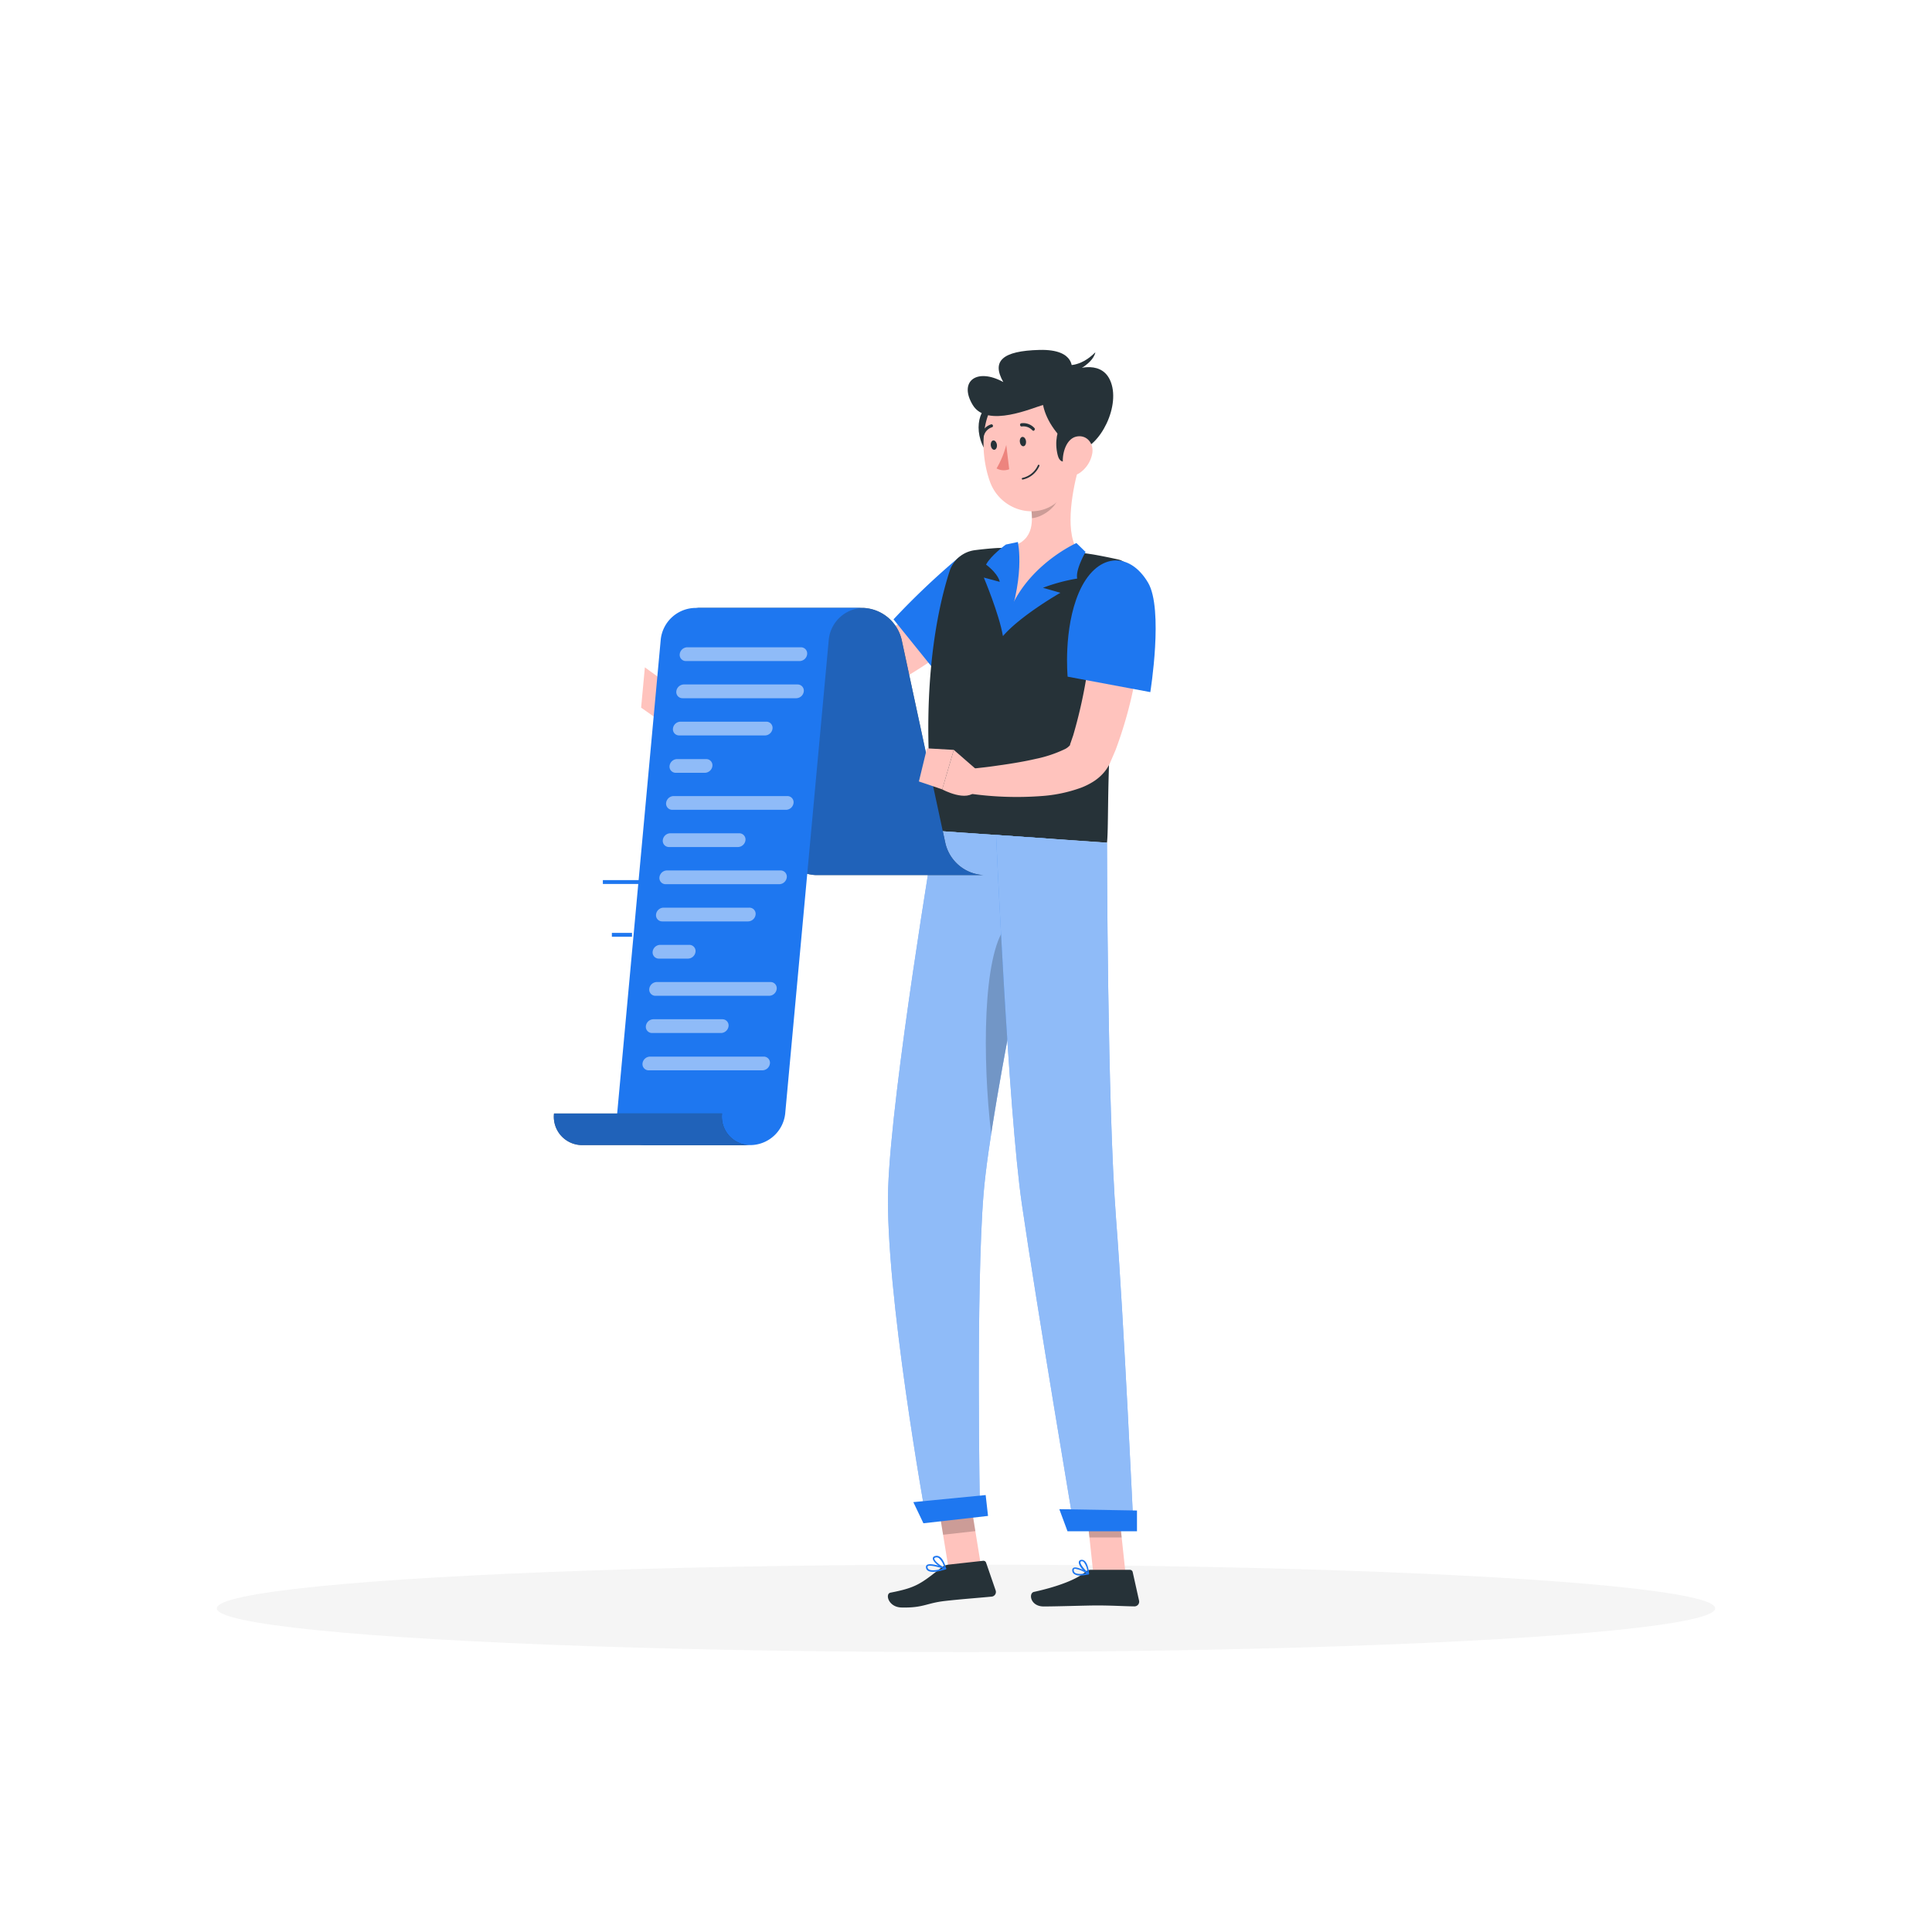 <svg class="animated" id="freepik_stories-reading-list" xmlns="http://www.w3.org/2000/svg" viewBox="0 0 500 500" version="1.1" xmlnsXlink="http://www.w3.org/1999/xlink" xmlnsSvgjs="http://svgjs.com/svgjs"><style>svg#freepik_stories-reading-list:not(.animated) .animable {opacity: 0;}svg#freepik_stories-reading-list.animated #freepik--Shadow--inject-36 {animation: 1s 1 forwards cubic-bezier(.36,-0.01,.5,1.38) slideUp;animation-delay: 0s;}svg#freepik_stories-reading-list.animated #freepik--Character--inject-36 {animation: 1s 1 forwards cubic-bezier(.36,-0.01,.5,1.38) slideRight;animation-delay: 0s;}            @keyframes slideUp {                0% {                    opacity: 0;                    transform: translateY(30px);                }                100% {                    opacity: 1;                    transform: inherit;                }            }                    @keyframes slideRight {                0% {                    opacity: 0;                    transform: translateX(30px);                }                100% {                    opacity: 1;                    transform: translateX(0);                }            }        </style><g id="freepik--Shadow--inject-36" style="transform-origin: 250px 416.24px 0px;" class="animable"><ellipse id="freepik--path--inject-36" cx="250" cy="416.24" rx="193.89" ry="11.32" style="fill: rgb(245, 245, 245); transform-origin: 250px 416.24px 0px;" class="animable"></ellipse></g><g id="freepik--Character--inject-36" style="transform-origin: 221.207px 253.292px 0px;" class="animable"><polygon points="253.91 405.42 245.56 406.36 242.48 387.42 250.83 386.48 253.91 405.42" style="fill: rgb(255, 195, 189); transform-origin: 248.195px 396.42px 0px;" id="eli1etxx2o1c8" class="animable"></polygon><polygon points="291.29 407.24 282.95 407.24 280.88 387.93 289.22 387.93 291.29 407.24" style="fill: rgb(255, 195, 189); transform-origin: 286.085px 397.585px 0px;" id="elx60ltz00hx" class="animable"></polygon><path d="M282.27,406.27h10.16a.73.73,0,0,1,.71.57l1.65,7.41a1.22,1.22,0,0,1-1.22,1.48c-3.27-.05-5.66-.24-9.78-.24-2.53,0-10.17.26-13.67.26s-4-3.46-2.52-3.77c6.42-1.41,11.26-3.35,13.32-5.2A2,2,0,0,1,282.27,406.27Z" style="fill: rgb(38, 50, 56); transform-origin: 280.818px 411.01px 0px;" id="el241tdzrrzcf" class="animable"></path><path d="M245.43,404.93l9-1a.72.72,0,0,1,.77.49l2.47,7.17a1.21,1.21,0,0,1-1,1.61c-3.27.32-8,.66-12.11,1.13-4.8.54-5.6,1.83-11.25,1.69-3.43-.08-4.3-3.56-2.86-3.84,6.56-1.27,7.82-2.26,13-6.35A3.82,3.82,0,0,1,245.43,404.93Z" style="fill: rgb(38, 50, 56); transform-origin: 243.763px 409.978px 0px;" id="elmg58flo0qml" class="animable"></path><path d="M252.79,162.25c-2.8,2.31-5.56,4.32-8.41,6.38s-5.76,4-8.76,5.83-6.07,3.62-9.3,5.23A67.3,67.3,0,0,1,216.06,184c-.93.29-1.84.54-2.89.79a27.87,27.87,0,0,1-3.11.5c-1.88.21-3.64.29-5.4.38-3.51.16-7,.15-10.4.13-6.88-.08-13.7-.41-20.56-1l-.1-6.26c6.73-.86,13.49-1.61,20.18-2.36,3.34-.37,6.68-.77,9.93-1.2,1.63-.22,3.24-.48,4.72-.76a19.16,19.16,0,0,0,1.9-.44c.58-.2,1.3-.43,2-.7a68.21,68.21,0,0,0,8.31-4.06c2.77-1.59,5.53-3.3,8.25-5.11s5.43-3.69,8.12-5.6,5.36-3.94,7.88-5.86Z" style="fill: rgb(255, 195, 189); transform-origin: 213.195px 169.131px 0px;" id="elgdyqc3i1746" class="animable"></path><path d="M260.94,155.13c-1.2,7.88-17.79,19.93-17.79,19.93l-11.91-14.77a197.7,197.7,0,0,1,16.57-15.76C253.16,140.15,262.24,146.55,260.94,155.13Z" style="fill: rgb(30, 119, 240); transform-origin: 246.153px 159.086px 0px;" id="el69o6nxqi6qi" class="animable"></path><path d="M175.9,179.18l-4.73-3.37-.52,10.65s2.62,0,3.63-1.92Z" style="fill: rgb(255, 195, 189); transform-origin: 173.275px 181.135px 0px;" id="eli7jtzrnn25a" class="animable"></path><polygon points="166.89 172.71 165.92 183.14 170.65 186.46 171.17 175.81 166.89 172.71" style="fill: rgb(255, 195, 189); transform-origin: 168.545px 179.585px 0px;" id="eld9upy0cchy" class="animable"></polygon><g id="elmjp8r0cpg7j"><polygon points="242.49 387.43 244.07 397.19 252.42 396.25 250.84 386.49 242.49 387.43" style="opacity: 0.2; transform-origin: 247.455px 391.84px 0px;" class="animable"></polygon></g><g id="el08eq1ieuif8e"><polygon points="289.22 387.93 280.88 387.93 281.95 397.89 290.29 397.89 289.22 387.93" style="opacity: 0.2; transform-origin: 285.585px 392.91px 0px;" class="animable"></polygon></g><path d="M289.34,144.78a4.76,4.76,0,0,1,3.58,5.81,195.86,195.86,0,0,0-4.08,22.79c-.79,6.46-1.26,12.63-1.55,18.22-.7,13.1-.41,23.09-.8,26.48L242,215c-4.52-35.4.77-58,3.75-67.17a7.94,7.94,0,0,1,6.5-5.44c1.71-.22,3.75-.44,5.91-.57.75,0,1.52-.07,2.29-.09A165.41,165.41,0,0,1,279.38,143c1.19.14,2.39.32,3.56.5C285.27,143.91,287.5,144.37,289.34,144.78Z" style="fill: rgb(38, 50, 56); transform-origin: 266.654px 179.905px 0px;" id="el2pxjikoabdp" class="animable"></path><path d="M279,121.61c-1.62,6-3.59,17.06.38,21.42-10.31,6.94-16.89,16.7-18.79,14.58-1-1.11-1.42-14-.12-15.9,6.9-1.15,7.08-6.19,6.23-11Z" style="fill: rgb(255, 195, 189); transform-origin: 269.518px 139.758px 0px;" id="eltbhrs2zimg" class="animable"></path><path d="M278.58,140.54s-16.81,7.44-19,24.06c4.62-5.36,14.85-11.19,14.85-11.19l-4.51-1.29a46.07,46.07,0,0,1,8.86-2.39c-.5-2.3,2.17-6.88,2.17-6.88Z" style="fill: rgb(30, 119, 240); transform-origin: 270.265px 152.57px 0px;" id="elj9zsmuwznes" class="animable"></path><path d="M263.42,140.27s2.23,9.5-3.87,24.33c-.95-5.66-4.94-15.13-4.94-15.13l4.12,1.11s-.21-1.91-3.54-4.46c1.24-2.38,5.12-5.19,5.12-5.19Z" style="fill: rgb(30, 119, 240); transform-origin: 259.214px 152.435px 0px;" id="elderhxzpk7r7" class="animable"></path><g id="elujphs0mi05"><path d="M274,125.32l-7.28,5.38a19,19,0,0,1,.35,3.4c2.62-.19,6.38-2.79,6.84-5.49A9.08,9.08,0,0,0,274,125.32Z" style="opacity: 0.2; transform-origin: 270.414px 129.71px 0px;" class="animable"></path></g><path d="M257.64,104.23c-4.07.17-6.31,7.18-2.19,13S263.11,104,257.64,104.23Z" style="fill: rgb(38, 50, 56); transform-origin: 256.849px 111.282px 0px;" id="ellzu77b5thqa" class="animable"></path><path d="M277.69,110.4c.48,8.26,1.18,13.07-2.45,17.77-5.47,7.08-16.05,4.55-19-3.4-2.64-7.16-3-19.47,4.65-23.69A11.29,11.29,0,0,1,277.69,110.4Z" style="fill: rgb(255, 195, 189); transform-origin: 266.307px 115.979px 0px;" id="elabyzj19qlqb" class="animable"></path><path d="M278.9,116.74c-6.26-4-8.47-9.27-8.95-11.92-2.43.57-14.49,6.12-18.2,0s1-9.72,7.9-5.95c-3.07-5.42-.28-8.07,9.37-8.31s8.35,5.36,8.35,5.36,7.3-3.18,9.89,2.42C290.25,104.78,284.73,115.77,278.9,116.74Z" style="fill: rgb(38, 50, 56); transform-origin: 269.273px 103.646px 0px;" id="elfc03kvga9nj" class="animable"></path><path d="M275.72,94.44c.09,0,3.65.86,7.76-3.27-.73,3.52-7.11,5.87-7.11,5.87Z" style="fill: rgb(38, 50, 56); transform-origin: 279.6px 94.105px 0px;" id="el8w9d76fw14m" class="animable"></path><path d="M280.51,106.53c-3.84-1.33-8.5,4.37-6.78,11.25S285.7,108.32,280.51,106.53Z" style="fill: rgb(38, 50, 56); transform-origin: 277.663px 112.899px 0px;" id="elaw56bdt10d8" class="animable"></path><path d="M282.69,117.27a7.82,7.82,0,0,1-3.2,5.08c-2.26,1.58-4.3-.22-4.43-2.83-.12-2.35.92-6,3.55-6.54S283.1,114.75,282.69,117.27Z" style="fill: rgb(255, 195, 189); transform-origin: 278.899px 117.921px 0px;" id="el3zgjkmlwf9v" class="animable"></path><path d="M254.55,308.91c2-24.38,16.7-91.89,16.7-91.89L242,215s-11.28,67-12.14,92.44c-.9,26.45,9.74,85.22,9.74,85.22l14-1.6S252.53,333.4,254.55,308.91Z" style="fill: rgb(30, 119, 240); transform-origin: 250.528px 303.83px 0px;" id="eljilxtwzjl49" class="animable"></path><g id="el1rsz8nz3n2h"><path d="M254.55,308.91c2-24.38,16.7-91.89,16.7-91.89L242,215s-11.28,67-12.14,92.44c-.9,26.45,9.74,85.22,9.74,85.22l14-1.6S252.53,333.4,254.55,308.91Z" style="fill: rgb(255, 255, 255); opacity: 0.5; transform-origin: 250.528px 303.83px 0px;" class="animable"></path></g><g id="eljjt6q2csni"><path d="M260.23,239.88c-5.9,7.54-6,34-3.72,53.58,2.17-14.12,5.59-32,8.6-47Z" style="opacity: 0.2; transform-origin: 260.12px 266.67px 0px;" class="animable"></path></g><path d="M257.78,216.08s3.16,71.38,6.68,95.55C268.31,338.1,278.1,396,278.1,396h15.27s-2.51-54.49-4.53-80.5c-2.29-29.62-2.35-97.38-2.35-97.38Z" style="fill: rgb(30, 119, 240); transform-origin: 275.575px 306.04px 0px;" id="elmld8s3q78xm" class="animable"></path><g id="eld730y6yst6l"><path d="M257.78,216.08s3.16,71.38,6.68,95.55C268.31,338.1,278.1,396,278.1,396h15.27s-2.51-54.49-4.53-80.5c-2.29-29.62-2.35-97.38-2.35-97.38Z" style="fill: rgb(255, 255, 255); opacity: 0.5; transform-origin: 275.575px 306.04px 0px;" class="animable"></path></g><polygon points="276.27 396.29 294.25 396.29 294.25 390.92 274.15 390.57 276.27 396.29" style="fill: rgb(30, 119, 240); transform-origin: 284.2px 393.43px 0px;" id="el7wyer85c6ss" class="animable"></polygon><polygon points="238.98 394.22 255.7 392.32 255.09 386.92 236.37 388.75 238.98 394.22" style="fill: rgb(30, 119, 240); transform-origin: 246.035px 390.57px 0px;" id="eldt7364adj0j" class="animable"></polygon><path d="M265.53,114.18c.08.67-.21,1.26-.65,1.31s-.85-.45-.94-1.12.21-1.25.65-1.3S265.45,113.52,265.53,114.18Z" style="fill: rgb(38, 50, 56); transform-origin: 264.734px 114.28px 0px;" id="elhnploi1ieqa" class="animable"></path><path d="M258,115.09c.08.67-.21,1.25-.65,1.31s-.85-.45-.93-1.12.21-1.25.64-1.3S257.9,114.42,258,115.09Z" style="fill: rgb(38, 50, 56); transform-origin: 257.21px 115.191px 0px;" id="el3cqb64flwl4" class="animable"></path><path d="M260.42,115.14a24.11,24.11,0,0,1-2.51,6.09,3.89,3.89,0,0,0,3.27.21Z" style="fill: rgb(237, 132, 126); transform-origin: 259.545px 118.422px 0px;" id="elbfjt0xgl78v" class="animable"></path><path d="M267.58,111.46a.39.39,0,0,1-.4-.1,3.16,3.16,0,0,0-2.67-1A.4.4,0,0,1,264,110a.38.38,0,0,1,.32-.46,3.89,3.89,0,0,1,3.38,1.23.39.39,0,0,1,0,.56A.46.46,0,0,1,267.58,111.46Z" style="fill: rgb(38, 50, 56); transform-origin: 265.905px 110.493px 0px;" id="elqffo4hizr49" class="animable"></path><path d="M264.68,124.11h0a6.06,6.06,0,0,0,4.32-3.55.21.21,0,0,0-.12-.27.22.22,0,0,0-.28.13,5.73,5.73,0,0,1-4,3.27.23.23,0,0,0-.16.26A.23.23,0,0,0,264.68,124.11Z" style="fill: rgb(38, 50, 56); transform-origin: 266.725px 122.194px 0px;" id="eloxdo76n4f4" class="animable"></path><path d="M254.43,112.88a.33.33,0,0,1-.24,0,.4.4,0,0,1-.25-.5,3.94,3.94,0,0,1,2.55-2.55.39.39,0,0,1,.48.29.38.38,0,0,1-.28.47h0a3.14,3.14,0,0,0-2,2A.36.36,0,0,1,254.43,112.88Z" style="fill: rgb(38, 50, 56); transform-origin: 255.452px 111.36px 0px;" id="eljdutzylvqm8" class="animable"></path><path d="M279.51,407.73a2.51,2.51,0,0,1-1.6-.43,1.18,1.18,0,0,1-.41-1,.61.61,0,0,1,.34-.56c.92-.48,3.61,1.18,3.91,1.37a.18.18,0,0,1,.09.2.19.19,0,0,1-.15.16A9.72,9.72,0,0,1,279.51,407.73ZM278.27,406a.58.58,0,0,0-.25.05.24.24,0,0,0-.13.23.81.81,0,0,0,.27.72c.46.38,1.55.44,3,.15A8.07,8.07,0,0,0,278.27,406Z" style="fill: rgb(30, 119, 240); transform-origin: 279.67px 406.695px 0px;" id="el6higqby9ghb" class="animable"></path><path d="M281.65,407.43a.18.18,0,0,1-.1,0c-.86-.47-2.53-2.3-2.35-3.22a.65.65,0,0,1,.63-.52,1.06,1.06,0,0,1,.84.25c1,.79,1.17,3.2,1.17,3.3a.17.17,0,0,1-.09.18A.17.17,0,0,1,281.65,407.43ZM280,404.05h-.08c-.26,0-.28.15-.29.2-.11.55,1,1.93,1.81,2.58a4.68,4.68,0,0,0-1-2.61A.69.69,0,0,0,280,404.05Z" style="fill: rgb(30, 119, 240); transform-origin: 280.514px 405.559px 0px;" id="ely9tgdq0pm4b" class="animable"></path><path d="M244.75,406.16h0c-1.3.42-3.64,1-4.64.31a1.08,1.08,0,0,1-.47-.91.63.63,0,0,1,.26-.56c.94-.66,4.47.64,4.86.79a.21.21,0,0,1,.13.19A.19.19,0,0,1,244.75,406.16Zm-4.61-.86,0,0a.26.26,0,0,0-.1.23.71.71,0,0,0,.31.6c.56.4,1.93.32,3.73-.19C242.63,405.49,240.72,405,240.14,405.3Z" style="fill: rgb(30, 119, 240); transform-origin: 242.264px 405.802px 0px;" id="elrl3m4cgsrcb" class="animable"></path><path d="M244.75,406.16a.22.22,0,0,1-.16,0c-1.05-.33-3.23-1.9-3.18-2.85,0-.23.13-.52.66-.63a1.42,1.42,0,0,1,1.13.21c1.15.75,1.63,3,1.65,3a.22.22,0,0,1-.06.19Zm-2.81-3c-.13.07-.14.15-.14.19,0,.57,1.48,1.82,2.57,2.32a4.62,4.62,0,0,0-1.39-2.43,1,1,0,0,0-.82-.16A.68.68,0,0,0,241.94,403.15Z" style="fill: rgb(30, 119, 240); transform-origin: 243.131px 404.408px 0px;" id="elg19r1eiv38w" class="animable"></path><path d="M296.36,156.8c-.21,3.26-.59,6.29-1,9.42s-.93,6.2-1.52,9.3a109.59,109.59,0,0,1-5.13,18.58l-1,2.33-.25.58-.06.15-.1.22L287,198a10.09,10.09,0,0,1-1.38,2,12.19,12.19,0,0,1-3,2.48,17.87,17.87,0,0,1-2.87,1.39,37.53,37.53,0,0,1-10.26,2.15,86,86,0,0,1-19.08-.71l.23-6.26,4.41-.5c1.48-.17,2.95-.4,4.41-.6,2.92-.43,5.81-.91,8.57-1.55a32.65,32.65,0,0,0,7.37-2.44,4.08,4.08,0,0,0,1.61-1.23c0-.15-.29.48.08-.52l.66-1.93a126,126,0,0,0,3.7-16.86c.48-2.9.88-5.83,1.28-8.77s.71-5.93,1-8.74Z" style="fill: rgb(255, 195, 189); transform-origin: 273.385px 181.083px 0px;" id="el31doued06zv" class="animable"></path><path d="M297.1,150.76c4.08,6.84.6,28.36.6,28.36l-21.4-4s-1.16-12.32,2.92-21.78C283.65,143.08,292.16,142.46,297.1,150.76Z" style="fill: rgb(30, 119, 240); transform-origin: 287.615px 162.079px 0px;" id="eliaqy266neqr" class="animable"></path><path d="M244.68,218.3l-11.35-52.8a10.68,10.68,0,0,0-9.93-8.17H179.92a10.7,10.7,0,0,1,9.93,8.17l11.34,52.8a10.7,10.7,0,0,0,9.93,8.17h43.49A10.69,10.69,0,0,1,244.68,218.3Z" style="fill: rgb(38, 50, 56); transform-origin: 217.265px 191.9px 0px;" id="elmj1maufknos" class="animable"></path><g id="eldc3yjszt9rk"><path d="M244.68,218.3l-11.35-52.8a10.68,10.68,0,0,0-9.93-8.17H179.92a10.7,10.7,0,0,1,9.93,8.17l11.34,52.8a10.7,10.7,0,0,0,9.93,8.17h43.49A10.69,10.69,0,0,1,244.68,218.3Z" style="fill: rgb(30, 119, 240); opacity: 0.7; transform-origin: 217.265px 191.9px 0px;" class="animable"></path></g><g id="elmb2zxyshmjo"><rect x="156.02" y="227.77" width="12.39" height="1" style="fill: rgb(30, 119, 240); transform-origin: 162.215px 228.27px 0px; transform: rotate(-84.857deg);" class="animable"></rect></g><g id="elp0h1qplp0lk"><rect x="158.35" y="241.43" width="5.21" height="1" style="fill: rgb(30, 119, 240); transform-origin: 160.955px 241.93px 0px; transform: rotate(-84.73deg);" class="animable"></rect></g><path d="M179.92,157.33H223.4a9.13,9.13,0,0,0-8.91,8.17L203.21,288.18a9.14,9.14,0,0,1-8.92,8.17H167.15a7.34,7.34,0,0,1-7.43-8.17L171,165.5A9.14,9.14,0,0,1,179.92,157.33Z" style="fill: rgb(30, 119, 240); transform-origin: 191.536px 226.841px 0px;" id="els402xj0j2me" class="animable"></path><path d="M186.86,288.18a7.34,7.34,0,0,0,7.43,8.17H150.8a7.33,7.33,0,0,1-7.42-8.17Z" style="fill: rgb(38, 50, 56); transform-origin: 168.811px 292.266px 0px;" id="elsw3wua8i79j" class="animable"></path><g id="el8z1ut1sgrfk"><path d="M186.86,288.18a7.34,7.34,0,0,0,7.43,8.17H150.8a7.33,7.33,0,0,1-7.42-8.17Z" style="fill: rgb(30, 119, 240); opacity: 0.7; transform-origin: 168.811px 292.266px 0px;" class="animable"></path></g><g id="eljbqgrdvpc8"><g style="opacity: 0.5; transform-origin: 187.585px 222.26px 0px;" class="animable"><path d="M207,171.08H177.52a1.6,1.6,0,0,1-1.61-1.78h0a2,2,0,0,1,1.94-1.78h29.43a1.6,1.6,0,0,1,1.61,1.78h0A2,2,0,0,1,207,171.08Z" style="fill: rgb(255, 255, 255); transform-origin: 192.4px 169.3px 0px;" id="el8wuutak98jr" class="animable"></path><path d="M206.08,180.7H176.65a1.6,1.6,0,0,1-1.62-1.78h0a2,2,0,0,1,1.94-1.78H206.4a1.6,1.6,0,0,1,1.62,1.78h0A2,2,0,0,1,206.08,180.7Z" style="fill: rgb(255, 255, 255); transform-origin: 191.525px 178.92px 0px;" id="el9wh728hxpyf" class="animable"></path><path d="M198,190.33H175.77a1.6,1.6,0,0,1-1.61-1.78h0a2,2,0,0,1,1.94-1.78h22.21a1.6,1.6,0,0,1,1.62,1.78h0A2,2,0,0,1,198,190.33Z" style="fill: rgb(255, 255, 255); transform-origin: 187.045px 188.55px 0px;" id="elx64ta0nwd8" class="animable"></path><path d="M182.43,200H174.9a1.6,1.6,0,0,1-1.62-1.77h0a2,2,0,0,1,1.94-1.78h7.54a1.6,1.6,0,0,1,1.61,1.78h0A2,2,0,0,1,182.43,200Z" style="fill: rgb(255, 255, 255); transform-origin: 178.826px 198.225px 0px;" id="elu5ipj4o52hn" class="animable"></path><path d="M203.45,209.58H174a1.6,1.6,0,0,1-1.61-1.78h0a2,2,0,0,1,1.94-1.78h29.42a1.6,1.6,0,0,1,1.62,1.78h0A2,2,0,0,1,203.45,209.58Z" style="fill: rgb(255, 255, 255); transform-origin: 188.88px 207.8px 0px;" id="eltno4j37ubd8" class="animable"></path><path d="M191,219.21H173.15a1.6,1.6,0,0,1-1.62-1.78h0a2,2,0,0,1,1.94-1.78h17.84a1.61,1.61,0,0,1,1.62,1.78h0A2,2,0,0,1,191,219.21Z" style="fill: rgb(255, 255, 255); transform-origin: 182.229px 217.43px 0px;" id="elz1ww9i8varg" class="animable"></path><path d="M201.7,228.83H172.27a1.6,1.6,0,0,1-1.61-1.78h0a2,2,0,0,1,1.94-1.78H202a1.61,1.61,0,0,1,1.62,1.78h0A2,2,0,0,1,201.7,228.83Z" style="fill: rgb(255, 255, 255); transform-origin: 187.139px 227.05px 0px;" id="el2vylm4hrvud" class="animable"></path><path d="M193.61,238.46H171.4a1.6,1.6,0,0,1-1.62-1.78h0a2,2,0,0,1,1.94-1.78h22.21a1.6,1.6,0,0,1,1.62,1.78h0A2,2,0,0,1,193.61,238.46Z" style="fill: rgb(255, 255, 255); transform-origin: 182.665px 236.68px 0px;" id="elt8hmacdv9l9" class="animable"></path><path d="M178.06,248.09h-7.54a1.61,1.61,0,0,1-1.62-1.78h0a2,2,0,0,1,1.95-1.78h7.53a1.6,1.6,0,0,1,1.62,1.78h0A2,2,0,0,1,178.06,248.09Z" style="fill: rgb(255, 255, 255); transform-origin: 174.451px 246.31px 0px;" id="elz7878ixbfs" class="animable"></path><path d="M199.07,257.71H169.65a1.6,1.6,0,0,1-1.62-1.78h0a2,2,0,0,1,1.94-1.78H199.4a1.6,1.6,0,0,1,1.61,1.78h0A2,2,0,0,1,199.07,257.71Z" style="fill: rgb(255, 255, 255); transform-origin: 184.52px 255.93px 0px;" id="el22se0p154pn" class="animable"></path><path d="M186.61,267.34H168.77a1.6,1.6,0,0,1-1.62-1.78h0a2,2,0,0,1,1.94-1.78h17.84a1.6,1.6,0,0,1,1.62,1.78h0A2,2,0,0,1,186.61,267.34Z" style="fill: rgb(255, 255, 255); transform-origin: 177.85px 265.56px 0px;" id="elhc3lfzoi4iv" class="animable"></path><path d="M197.32,277H167.9a1.6,1.6,0,0,1-1.62-1.78h0a2,2,0,0,1,1.94-1.77h29.43a1.6,1.6,0,0,1,1.61,1.77h0A2,2,0,0,1,197.32,277Z" style="fill: rgb(255, 255, 255); transform-origin: 182.769px 275.225px 0px;" id="elxcplwwhlt" class="animable"></path></g></g><path d="M253.23,199.62l-6.39-5.55-3,10.22s6.49,3.52,8.73.29Z" style="fill: rgb(255, 195, 189); transform-origin: 248.535px 200.007px 0px;" id="elf04k0o8s0um" class="animable"></path><polygon points="239.89 193.67 237.81 202.24 243.85 204.29 246.84 194.07 239.89 193.67" style="fill: rgb(255, 195, 189); transform-origin: 242.325px 198.98px 0px;" id="elh4u1ek993lh" class="animable"></polygon></g><defs>     <filter id="active" height="200%">         <feMorphology in="SourceAlpha" result="DILATED" operator="dilate" radius="2"></feMorphology>                <feFlood flood-color="#32DFEC" flood-opacity="1" result="PINK"></feFlood>        <feComposite in="PINK" in2="DILATED" operator="in" result="OUTLINE"></feComposite>        <feMerge>            <feMergeNode in="OUTLINE"></feMergeNode>            <feMergeNode in="SourceGraphic"></feMergeNode>        </feMerge>    </filter>    <filter id="hover" height="200%">        <feMorphology in="SourceAlpha" result="DILATED" operator="dilate" radius="2"></feMorphology>                <feFlood flood-color="#ff0000" flood-opacity="0.5" result="PINK"></feFlood>        <feComposite in="PINK" in2="DILATED" operator="in" result="OUTLINE"></feComposite>        <feMerge>            <feMergeNode in="OUTLINE"></feMergeNode>            <feMergeNode in="SourceGraphic"></feMergeNode>        </feMerge>            <feColorMatrix type="matrix" values="0   0   0   0   0                0   1   0   0   0                0   0   0   0   0                0   0   0   1   0 "></feColorMatrix>    </filter></defs></svg>